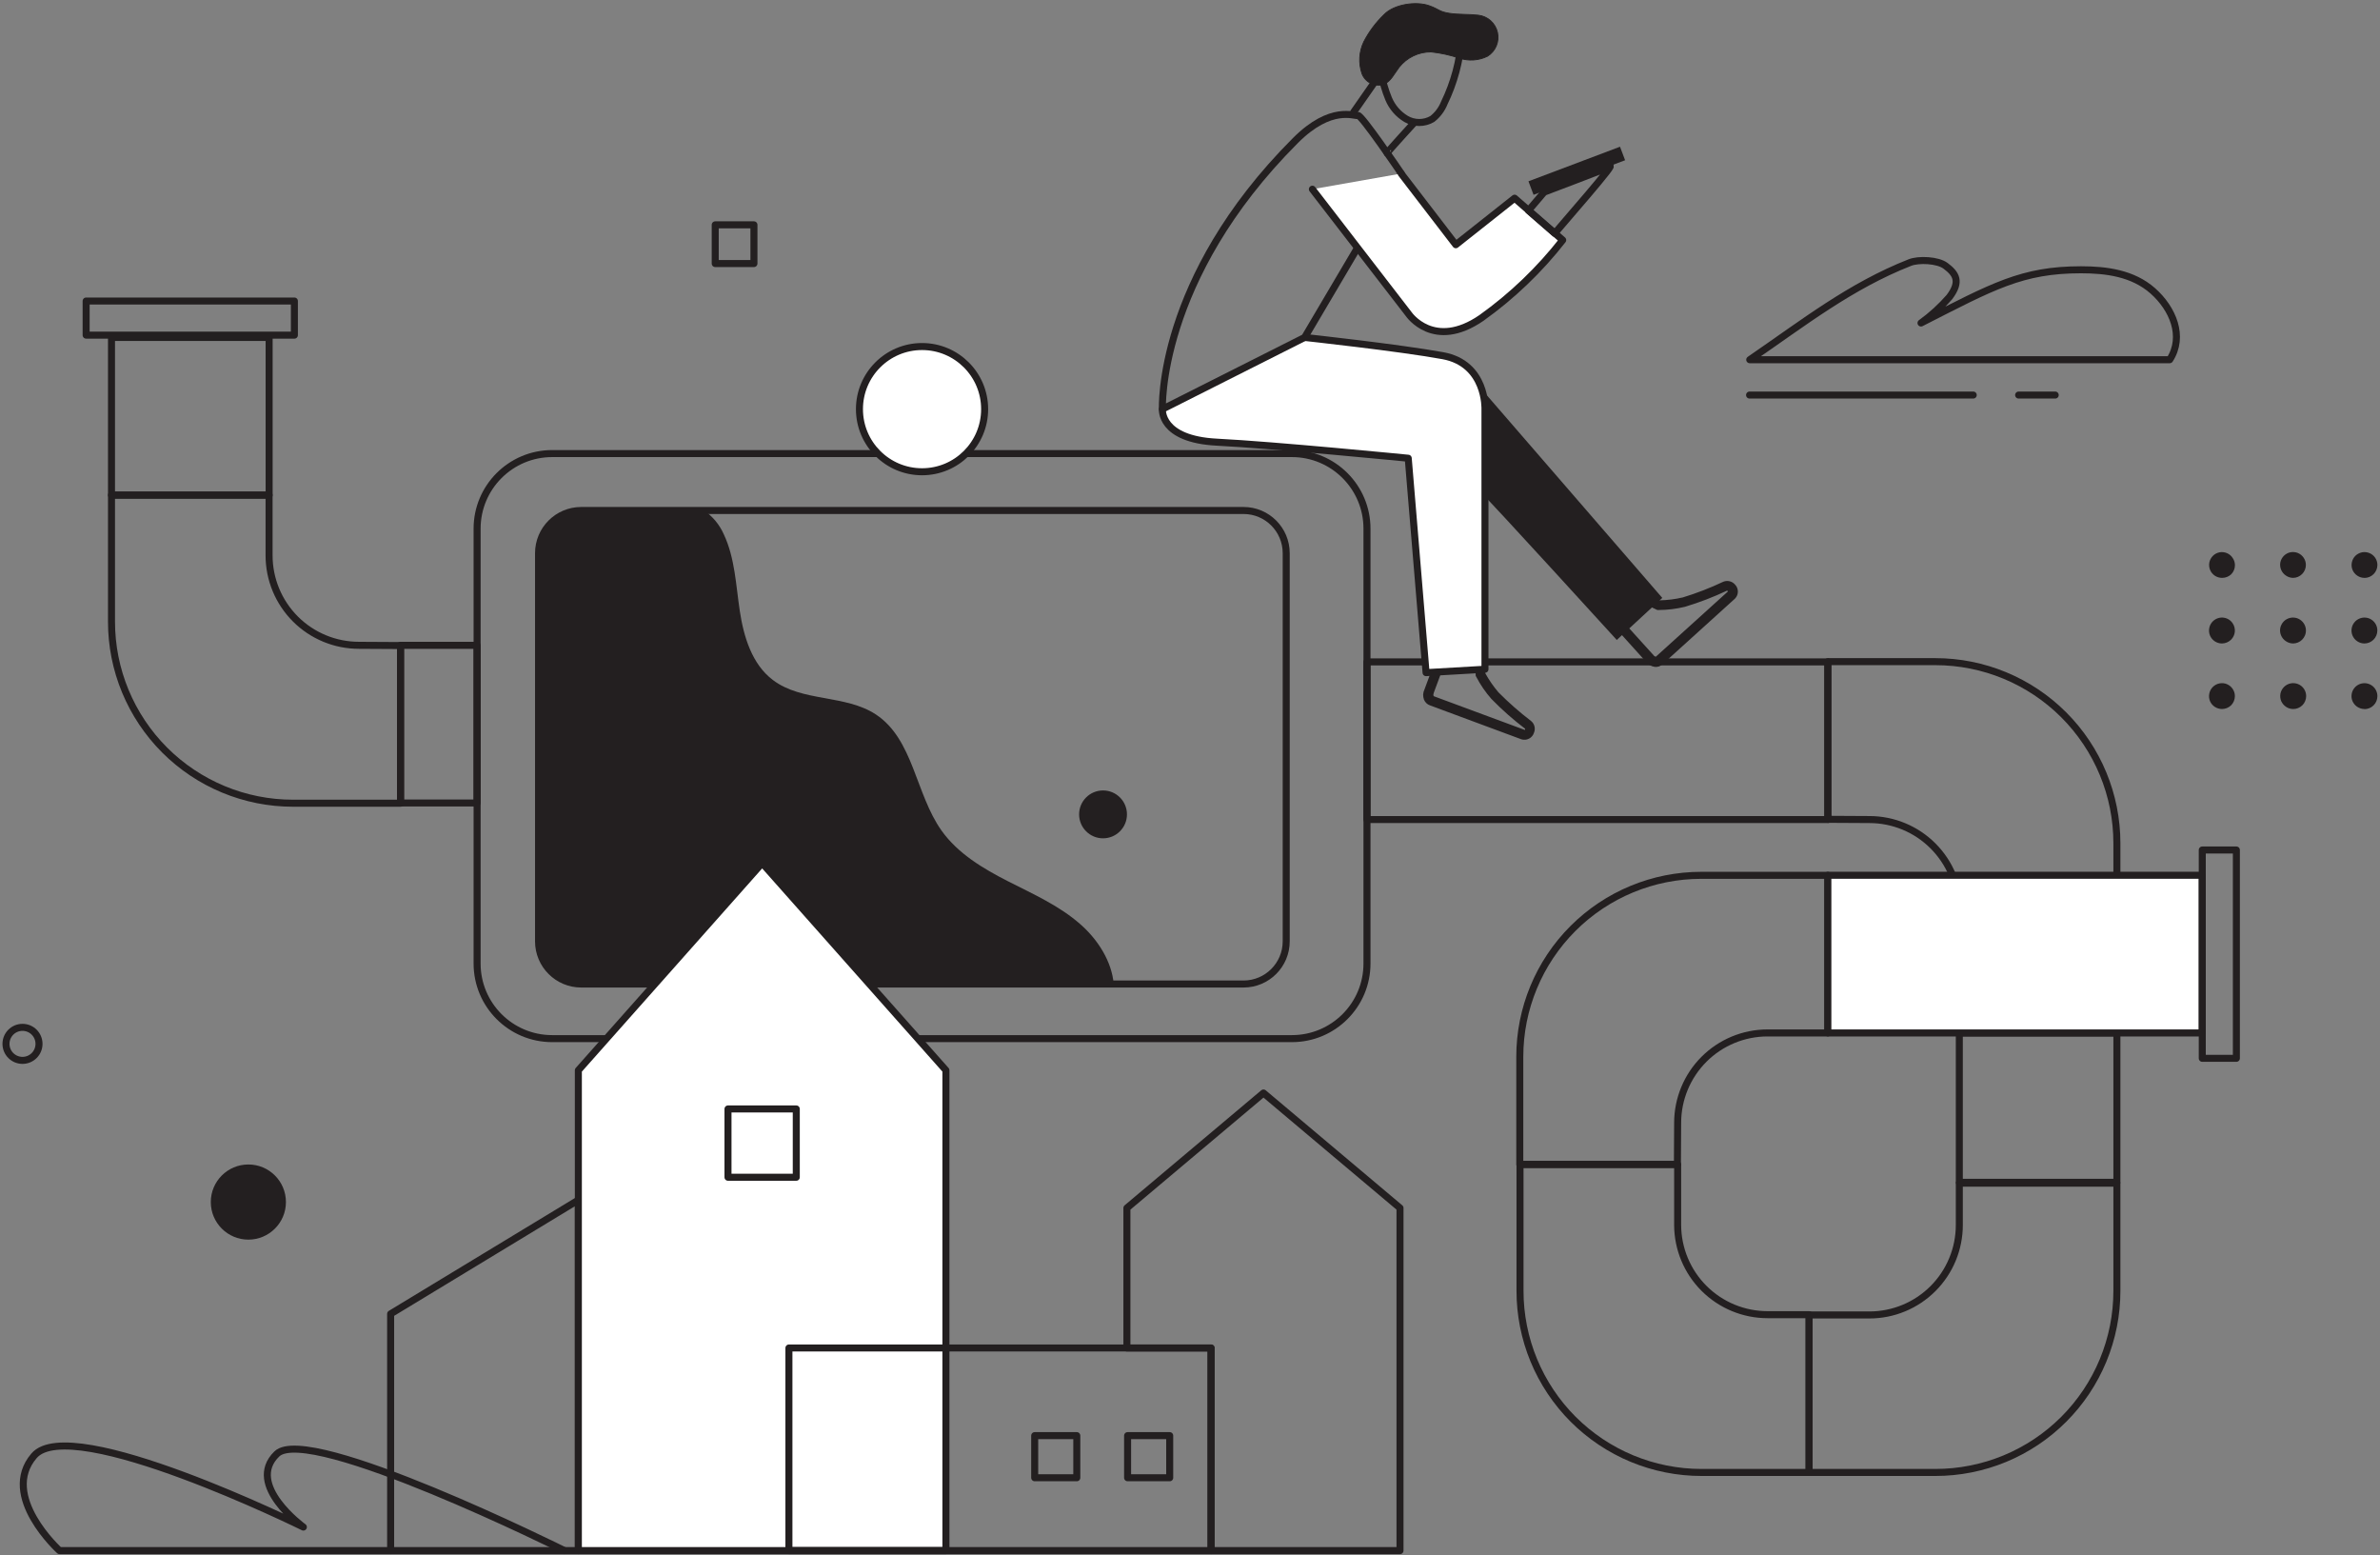 <svg width="678" height="443" viewBox="0 0 678 443" fill="none" xmlns="http://www.w3.org/2000/svg">
<rect x="0" y="0" width="678" height="443" fill="#808080" stroke="none"/>
<path d="M368.03 129.179H157.302C145.49 129.179 135.914 138.755 135.914 150.567V274.418C135.914 286.23 145.49 295.805 157.302 295.805H368.03C379.842 295.805 389.418 286.23 389.418 274.418V150.567C389.418 138.755 379.842 129.179 368.03 129.179Z" stroke="#231F20" stroke-width="2" stroke-linecap="round" stroke-linejoin="round"/>
<path d="M70.752 353.052C76.663 353.052 81.454 348.26 81.454 342.35C81.454 336.439 76.663 331.648 70.752 331.648C64.842 331.648 60.05 336.439 60.05 342.35C60.05 348.26 64.842 353.052 70.752 353.052Z" fill="#231F20"/>
<path d="M6.409 302C9.007 302 11.113 299.894 11.113 297.297C11.113 294.699 9.007 292.593 6.409 292.593C3.812 292.593 1.706 294.699 1.706 297.297C1.706 299.894 3.812 302 6.409 302Z" stroke="#231F20" stroke-width="2" stroke-linecap="round" stroke-linejoin="round"/>
<path d="M314.226 238.756C317.991 238.756 321.043 235.703 321.043 231.938C321.043 228.172 317.991 225.12 314.226 225.12C310.46 225.12 307.408 228.172 307.408 231.938C307.408 235.703 310.46 238.756 314.226 238.756Z" fill="#231F20"/>
<path d="M214.778 64.034H203.748V75.063H214.778V64.034Z" stroke="#231F20" stroke-width="2" stroke-linecap="round" stroke-linejoin="round"/>
<path d="M321.027 344.038L359.934 311.293L398.825 344.038V441.617H345.004V383.912H321.027V344.038Z" stroke="#231F20" stroke-width="2" stroke-linecap="round" stroke-linejoin="round"/>
<path d="M164.759 341.776L111.282 374.193V441.617H164.759V341.776Z" stroke="#231F20" stroke-width="2" stroke-linecap="round" stroke-linejoin="round"/>
<path d="M333.22 408.872H321.224V420.869H333.22V408.872Z" stroke="#231F20" stroke-width="2" stroke-linecap="round" stroke-linejoin="round"/>
<path d="M306.752 408.872H294.756V420.869H306.752V408.872Z" stroke="#231F20" stroke-width="2" stroke-linecap="round" stroke-linejoin="round"/>
<path d="M111.282 441.617H16.948C16.948 441.617 -0.195 426.113 9.704 414.608C20.291 402.284 86.42 434.914 86.42 434.914C86.42 434.914 69.785 422.852 78.865 414.084C87.944 405.316 160.809 441.617 160.809 441.617" stroke="#231F20" stroke-width="2" stroke-linecap="round" stroke-linejoin="round"/>
<path d="M575.055 112.512H585.478" stroke="#231F20" stroke-width="2" stroke-linecap="round" stroke-linejoin="round"/>
<path d="M498.404 112.512H562.124" stroke="#231F20" stroke-width="2" stroke-linecap="round" stroke-linejoin="round"/>
<path d="M76.669 96.107H31.763V141.012H76.669V96.107Z" stroke="#231F20" stroke-width="2" stroke-linecap="round" stroke-linejoin="round"/>
<path d="M102.268 183.787C98.905 183.789 95.574 183.129 92.467 181.843C89.359 180.558 86.535 178.672 84.156 176.295C81.777 173.918 79.89 171.095 78.602 167.988C77.315 164.881 76.652 161.551 76.652 158.188V140.996H31.763V177.051C31.761 183.841 33.096 190.564 35.693 196.838C38.29 203.111 42.097 208.811 46.897 213.613C51.697 218.414 57.396 222.223 63.669 224.822C69.941 227.421 76.664 228.758 83.454 228.758H114.101V183.853L102.268 183.787Z" stroke="#231F20" stroke-width="2" stroke-linecap="round" stroke-linejoin="round"/>
<path d="M135.914 183.787H114.101V228.693H135.914V183.787Z" stroke="#231F20" stroke-width="2" stroke-linecap="round" stroke-linejoin="round"/>
<path d="M83.863 85.733H24.536V95.451H83.863V85.733Z" stroke="#231F20" stroke-width="2" stroke-linecap="round" stroke-linejoin="round"/>
<path d="M532.542 233.413C539.336 233.413 545.851 236.112 550.655 240.915C555.459 245.719 558.158 252.235 558.158 259.029V276.204H603.047V240.149C603.047 226.435 597.599 213.283 587.902 203.586C578.205 193.889 565.053 188.442 551.34 188.442H520.709V233.347L532.542 233.413Z" stroke="#231F20" stroke-width="2" stroke-linecap="round" stroke-linejoin="round"/>
<path d="M520.709 188.507H455.072H389.418V233.413H455.072H520.709V188.507Z" stroke="#231F20" stroke-width="2" stroke-linecap="round" stroke-linejoin="round"/>
<path d="M558.158 348.889C558.158 355.683 555.459 362.198 550.655 367.002C545.851 371.806 539.336 374.505 532.542 374.505H515.366V419.361H551.34C558.131 419.363 564.856 418.027 571.13 415.43C577.404 412.832 583.105 409.023 587.907 404.221C592.709 399.419 596.518 393.718 599.115 387.444C601.713 381.17 603.049 374.445 603.047 367.654V336.974H558.158V348.889Z" stroke="#231F20" stroke-width="2" stroke-linecap="round" stroke-linejoin="round"/>
<path d="M503.534 374.423C496.754 374.423 490.251 371.735 485.449 366.949C480.648 362.163 477.939 355.668 477.918 348.889V331.631H433.012V367.605C433.006 374.399 434.338 381.128 436.934 387.407C439.53 393.686 443.337 399.392 448.139 404.199C452.942 409.006 458.644 412.819 464.92 415.42C471.197 418.022 477.925 419.361 484.719 419.361H515.366V374.423H503.534Z" stroke="#231F20" stroke-width="2" stroke-linecap="round" stroke-linejoin="round"/>
<path d="M477.918 319.799C477.918 313.005 480.617 306.489 485.42 301.685C490.224 296.882 496.74 294.183 503.534 294.183H520.709V249.294H484.654C470.943 249.294 457.794 254.739 448.097 264.432C438.401 274.126 432.951 287.273 432.947 300.984V331.631H477.852L477.918 319.799Z" stroke="#231F20" stroke-width="2" stroke-linecap="round" stroke-linejoin="round"/>
<path d="M558.158 294.183V315.456V336.728H603.047V315.456V294.183H558.158Z" stroke="#231F20" stroke-width="2" stroke-linecap="round" stroke-linejoin="round"/>
<path d="M627.368 249.277H574.039H520.709V294.183H574.039H627.368V249.277Z" fill="white" stroke="#231F20" stroke-width="2" stroke-linecap="round" stroke-linejoin="round"/>
<path d="M637.087 301.41V242.083H627.368V301.41H637.087Z" stroke="#231F20" stroke-width="2" stroke-linecap="round" stroke-linejoin="round"/>
<path d="M618.092 102.449H498.453C513.891 91.862 527.084 81.471 544.063 74.785C546.571 73.785 552.028 74.031 554.257 75.719C557.224 77.948 558.682 80.144 555.355 84.585C552.944 87.358 550.222 89.843 547.243 91.993C567.762 81.537 576.022 76.833 592.837 76.833C599.999 76.833 607.587 77.8 613.274 82.832C618.961 87.863 622.369 95.795 618.092 102.449Z" stroke="#231F20" stroke-width="2" stroke-linecap="round" stroke-linejoin="round"/>
<path d="M153.418 157.532V268.075C153.418 271.3 154.699 274.394 156.98 276.674C159.26 278.955 162.353 280.236 165.578 280.236H317.274C316.684 273.779 312.8 267.666 307.834 263.29C301.819 257.963 294.346 254.653 287.2 251.014C280.055 247.376 272.876 243.099 268.222 236.559C260.781 226.087 260.241 210.567 249.522 203.487C240.836 197.751 228.462 199.979 220.153 193.653C214.221 189.163 211.861 181.378 210.746 173.987C209.632 166.595 209.369 158.942 206.206 152.206C204.984 149.42 203.001 147.035 200.487 145.322H165.611C164.007 145.318 162.418 145.631 160.936 146.243C159.454 146.856 158.107 147.755 156.974 148.89C155.84 150.025 154.943 151.373 154.332 152.856C153.722 154.339 153.411 155.928 153.418 157.532Z" fill="#231F20"/>
<path d="M354.247 145.388H165.578C158.862 145.388 153.418 150.833 153.418 157.549V268.092C153.418 274.808 158.862 280.252 165.578 280.252H354.247C360.963 280.252 366.408 274.808 366.408 268.092V157.549C366.408 150.833 360.963 145.388 354.247 145.388Z" stroke="#231F20" stroke-width="2" stroke-linecap="round" stroke-linejoin="round"/>
<path d="M269.468 304.819L217.121 245.819L164.759 304.819V441.617H269.468V304.819Z" fill="white" stroke="#231F20" stroke-width="2" stroke-linecap="round" stroke-linejoin="round"/>
<path d="M345.004 383.912H224.742V441.617H345.004V383.912Z" stroke="#231F20" stroke-width="2" stroke-linecap="round" stroke-linejoin="round"/>
<path d="M262.666 134.358C272.514 134.358 280.497 126.375 280.497 116.527C280.497 106.679 272.514 98.696 262.666 98.696C252.818 98.696 244.835 106.679 244.835 116.527C244.835 126.375 252.818 134.358 262.666 134.358Z" fill="white" stroke="#231F20" stroke-width="2" stroke-linecap="round" stroke-linejoin="round"/>
<path d="M226.84 315.833H207.386V335.286H226.84V315.833Z" stroke="#231F20" stroke-width="2" stroke-linecap="round" stroke-linejoin="round"/>
<path d="M632.989 163.318C633.463 163.318 633.925 163.177 634.319 162.914C634.712 162.651 635.019 162.278 635.2 161.84C635.381 161.403 635.429 160.922 635.336 160.458C635.244 159.994 635.016 159.567 634.681 159.233C634.347 158.898 633.92 158.67 633.456 158.578C632.992 158.486 632.511 158.533 632.074 158.714C631.637 158.895 631.263 159.202 631 159.595C630.737 159.989 630.597 160.452 630.597 160.925C630.597 161.559 630.849 162.168 631.297 162.617C631.746 163.065 632.355 163.318 632.989 163.318Z" fill="#231F20"/>
<path d="M632.989 164.579C632.26 164.582 631.546 164.365 630.941 163.957C630.342 163.554 629.875 162.984 629.597 162.318C629.322 161.643 629.248 160.903 629.384 160.187C629.529 159.474 629.881 158.819 630.398 158.306C630.914 157.793 631.57 157.444 632.285 157.303C633.005 157.166 633.749 157.25 634.422 157.542C635.094 157.834 635.663 158.322 636.054 158.942C636.46 159.542 636.677 160.249 636.677 160.974C636.676 161.952 636.287 162.889 635.595 163.58C634.888 164.237 633.955 164.595 632.989 164.579ZM632.989 159.778C632.769 159.79 632.555 159.858 632.367 159.974C632.187 160.103 632.045 160.279 631.957 160.482C631.892 160.69 631.892 160.913 631.957 161.121C631.992 161.339 632.095 161.54 632.251 161.696C632.407 161.852 632.608 161.955 632.826 161.99C633.039 162.056 633.268 162.056 633.481 161.99C633.682 161.905 633.853 161.763 633.973 161.58C634.092 161.394 634.154 161.178 634.153 160.958C634.153 160.814 634.124 160.671 634.068 160.539C634.012 160.406 633.929 160.287 633.825 160.187C633.611 159.988 633.331 159.877 633.039 159.876L632.989 159.778Z" fill="#231F20"/>
<path d="M653.279 163.318C653.752 163.318 654.215 163.177 654.608 162.914C655.002 162.651 655.308 162.278 655.49 161.84C655.671 161.403 655.718 160.922 655.626 160.458C655.533 159.994 655.305 159.567 654.971 159.233C654.636 158.898 654.21 158.67 653.746 158.578C653.281 158.486 652.8 158.533 652.363 158.714C651.926 158.895 651.552 159.202 651.289 159.595C651.026 159.989 650.886 160.452 650.886 160.925C650.886 161.559 651.138 162.168 651.587 162.617C652.036 163.065 652.644 163.318 653.279 163.318Z" fill="#231F20"/>
<path d="M653.279 164.579C652.554 164.582 651.846 164.365 651.247 163.957C650.63 163.562 650.145 162.993 649.853 162.321C649.561 161.65 649.476 160.907 649.608 160.187C649.749 159.473 650.098 158.816 650.611 158.3C651.124 157.784 651.779 157.431 652.492 157.286C653.208 157.151 653.948 157.225 654.623 157.499C655.29 157.783 655.86 158.256 656.262 158.86C656.668 159.46 656.885 160.167 656.884 160.892C656.886 161.376 656.791 161.856 656.605 162.303C656.42 162.751 656.147 163.157 655.803 163.498C655.461 163.842 655.055 164.115 654.606 164.301C654.185 164.474 653.735 164.569 653.279 164.579ZM653.279 159.777C653.056 159.779 652.839 159.848 652.656 159.974C652.474 160.094 652.331 160.265 652.246 160.466C652.19 160.681 652.19 160.906 652.246 161.121C652.3 161.336 652.407 161.533 652.558 161.695C652.716 161.847 652.916 161.949 653.131 161.99C653.338 162.064 653.564 162.064 653.771 161.99C653.976 161.906 654.153 161.764 654.279 161.58C654.397 161.394 654.46 161.178 654.459 160.957C654.456 160.668 654.338 160.391 654.131 160.187C653.917 159.988 653.636 159.877 653.344 159.876L653.279 159.777Z" fill="#231F20"/>
<path d="M673.667 163.318C674.14 163.318 674.603 163.177 674.996 162.914C675.39 162.651 675.696 162.278 675.877 161.84C676.058 161.403 676.106 160.922 676.013 160.458C675.921 159.994 675.693 159.567 675.359 159.233C675.024 158.898 674.598 158.67 674.133 158.578C673.669 158.486 673.188 158.533 672.751 158.714C672.314 158.895 671.94 159.202 671.677 159.595C671.414 159.989 671.274 160.452 671.274 160.925C671.274 161.559 671.526 162.168 671.975 162.617C672.423 163.065 673.032 163.318 673.667 163.318Z" fill="#231F20"/>
<path d="M673.568 164.579C672.844 164.582 672.135 164.365 671.536 163.957C670.933 163.555 670.46 162.985 670.176 162.318C669.898 161.643 669.83 160.901 669.979 160.187C670.121 159.475 670.469 158.82 670.979 158.303C671.5 157.798 672.153 157.451 672.864 157.303C673.58 157.167 674.319 157.241 674.994 157.516C675.666 157.793 676.239 158.263 676.642 158.867C677.045 159.472 677.259 160.182 677.256 160.908C677.256 161.886 676.867 162.824 676.176 163.516C675.484 164.207 674.546 164.596 673.568 164.596V164.579ZM673.568 159.778C673.349 159.795 673.136 159.862 672.946 159.974C672.771 160.104 672.635 160.28 672.552 160.482C672.487 160.69 672.487 160.913 672.552 161.121C672.599 161.338 672.707 161.537 672.864 161.695C673.022 161.847 673.221 161.949 673.437 161.99C673.645 162.055 673.868 162.055 674.076 161.99C674.282 161.906 674.459 161.764 674.584 161.58C674.703 161.394 674.766 161.178 674.765 160.958C674.762 160.813 674.73 160.67 674.671 160.537C674.612 160.405 674.527 160.286 674.421 160.187C674.207 159.988 673.926 159.877 673.634 159.876L673.568 159.778Z" fill="#231F20"/>
<path d="M632.989 181.968C633.467 181.971 633.935 181.832 634.334 181.569C634.733 181.305 635.044 180.929 635.228 180.488C635.413 180.048 635.462 179.562 635.369 179.093C635.277 178.624 635.047 178.193 634.709 177.855C634.371 177.517 633.941 177.288 633.472 177.195C633.003 177.103 632.517 177.152 632.076 177.336C631.635 177.521 631.259 177.832 630.996 178.231C630.732 178.629 630.593 179.097 630.597 179.575C630.597 179.89 630.659 180.201 630.779 180.491C630.899 180.781 631.075 181.045 631.297 181.267C631.52 181.489 631.783 181.666 632.074 181.786C632.364 181.906 632.675 181.968 632.989 181.968Z" fill="#231F20"/>
<path d="M632.989 183.263C632.254 183.266 631.535 183.049 630.924 182.64C630.314 182.235 629.839 181.656 629.561 180.978C629.283 180.3 629.216 179.555 629.367 178.838C629.476 178.304 629.701 177.801 630.027 177.364C630.353 176.928 630.771 176.569 631.252 176.314C631.733 176.058 632.265 175.913 632.809 175.887C633.353 175.862 633.896 175.957 634.399 176.166C635.071 176.442 635.643 176.916 636.038 177.527C636.511 178.236 636.724 179.087 636.641 179.936C636.557 180.785 636.182 181.578 635.579 182.181C634.889 182.864 633.96 183.252 632.989 183.263ZM632.989 178.461C632.764 178.463 632.543 178.525 632.35 178.641C632.17 178.77 632.029 178.946 631.941 179.149C631.876 179.363 631.876 179.591 631.941 179.805C631.984 180.023 632.092 180.223 632.252 180.378C632.41 180.535 632.609 180.643 632.826 180.69C633.039 180.755 633.268 180.755 633.481 180.69C633.687 180.606 633.864 180.464 633.989 180.28C634.103 180.092 634.165 179.877 634.169 179.657C634.172 179.509 634.144 179.363 634.089 179.226C634.034 179.089 633.953 178.964 633.849 178.859C633.745 178.753 633.622 178.67 633.485 178.613C633.349 178.556 633.203 178.526 633.055 178.526L632.989 178.461Z" fill="#231F20"/>
<path d="M653.279 181.968C653.757 181.971 654.225 181.832 654.623 181.569C655.022 181.305 655.333 180.929 655.518 180.488C655.702 180.048 655.751 179.562 655.659 179.093C655.566 178.624 655.337 178.193 654.999 177.855C654.661 177.517 654.23 177.288 653.761 177.195C653.292 177.103 652.807 177.152 652.366 177.336C651.925 177.521 651.549 177.832 651.285 178.231C651.022 178.629 650.883 179.097 650.886 179.575C650.886 179.89 650.948 180.201 651.068 180.491C651.189 180.781 651.365 181.045 651.587 181.267C651.809 181.489 652.073 181.666 652.363 181.786C652.654 181.906 652.965 181.968 653.279 181.968Z" fill="#231F20"/>
<path d="M653.279 183.263C652.549 183.263 651.836 183.047 651.23 182.64C650.609 182.246 650.121 181.674 649.829 180.999C649.537 180.324 649.454 179.577 649.591 178.854C649.742 178.137 650.095 177.477 650.607 176.953C651.129 176.439 651.79 176.091 652.509 175.953C653.224 175.81 653.966 175.884 654.639 176.166C655.306 176.45 655.876 176.923 656.278 177.527C656.615 178.03 656.823 178.609 656.883 179.213C656.943 179.816 656.853 180.424 656.622 180.985C656.434 181.432 656.162 181.838 655.819 182.181C655.478 182.526 655.071 182.799 654.623 182.984C654.196 183.16 653.74 183.254 653.279 183.263ZM653.279 178.461C653.057 178.446 652.836 178.51 652.656 178.641C652.46 178.757 652.31 178.936 652.23 179.149C652.165 179.357 652.165 179.58 652.23 179.788C652.268 180.01 652.37 180.215 652.525 180.378C652.686 180.538 652.892 180.647 653.115 180.69C653.329 180.754 653.557 180.754 653.771 180.69C653.974 180.601 654.149 180.46 654.279 180.28C654.395 180.093 654.457 179.877 654.459 179.657C654.461 179.508 654.433 179.36 654.376 179.223C654.32 179.085 654.237 178.959 654.131 178.854C654.029 178.726 653.9 178.622 653.752 178.551C653.604 178.48 653.443 178.444 653.279 178.444V178.461Z" fill="#231F20"/>
<path d="M673.667 181.968C674.145 181.971 674.613 181.832 675.011 181.569C675.41 181.305 675.721 180.929 675.906 180.488C676.09 180.048 676.139 179.562 676.047 179.093C675.954 178.624 675.724 178.193 675.387 177.855C675.049 177.517 674.618 177.288 674.149 177.195C673.68 177.103 673.194 177.152 672.754 177.336C672.313 177.521 671.937 177.832 671.673 178.231C671.41 178.629 671.271 179.097 671.274 179.575C671.274 179.89 671.336 180.201 671.456 180.491C671.576 180.781 671.753 181.045 671.975 181.267C672.197 181.489 672.461 181.666 672.751 181.786C673.041 181.906 673.352 181.968 673.667 181.968Z" fill="#231F20"/>
<path d="M673.568 183.263C672.838 183.265 672.125 183.048 671.52 182.64C670.912 182.234 670.438 181.657 670.159 180.982C669.88 180.306 669.808 179.563 669.952 178.847C670.096 178.13 670.45 177.472 670.968 176.957C671.486 176.442 672.146 176.093 672.864 175.953C673.579 175.81 674.321 175.884 674.994 176.166C675.661 176.45 676.231 176.923 676.633 177.527C677.045 178.135 677.257 178.857 677.239 179.592C677.235 180.567 676.845 181.501 676.154 182.189C675.463 182.877 674.527 183.263 673.552 183.263H673.568ZM673.568 178.461C673.348 178.46 673.132 178.522 672.946 178.641C672.761 178.769 672.614 178.945 672.519 179.149C672.455 179.363 672.455 179.591 672.519 179.805C672.557 180.021 672.66 180.222 672.814 180.378C672.976 180.538 673.181 180.647 673.404 180.69C673.612 180.755 673.836 180.755 674.044 180.69C674.252 180.611 674.43 180.467 674.552 180.28C674.701 180.065 674.769 179.804 674.745 179.543C674.721 179.283 674.606 179.039 674.421 178.854C674.316 178.729 674.186 178.628 674.039 178.557C673.892 178.487 673.731 178.448 673.568 178.444V178.461Z" fill="#231F20"/>
<path d="M632.989 200.635C633.467 200.638 633.934 200.5 634.332 200.237C634.731 199.974 635.042 199.599 635.227 199.159C635.412 198.719 635.462 198.234 635.371 197.766C635.28 197.298 635.051 196.867 634.715 196.528C634.379 196.19 633.95 195.959 633.482 195.864C633.014 195.77 632.529 195.817 632.088 195.999C631.647 196.18 631.269 196.489 631.004 196.886C630.738 197.282 630.597 197.749 630.597 198.226C630.597 198.862 630.848 199.472 631.296 199.924C631.745 200.375 632.353 200.631 632.989 200.635Z" fill="#231F20"/>
<path d="M632.989 201.93C632.256 201.925 631.539 201.709 630.924 201.307C630.32 200.906 629.847 200.336 629.564 199.668C629.287 198.994 629.218 198.251 629.368 197.538C629.502 196.822 629.851 196.165 630.367 195.653C630.887 195.134 631.548 194.78 632.268 194.637C632.984 194.493 633.726 194.568 634.399 194.85C635.066 195.134 635.636 195.607 636.038 196.21C636.444 196.816 636.661 197.529 636.661 198.259C636.657 199.241 636.269 200.182 635.579 200.881C634.885 201.554 633.956 201.93 632.989 201.93ZM632.989 197.111C632.71 197.142 632.453 197.276 632.268 197.488C632.075 197.691 631.969 197.962 631.973 198.242C631.972 198.522 632.078 198.792 632.268 198.996C632.459 199.197 632.714 199.325 632.989 199.357C633.141 199.389 633.297 199.389 633.448 199.357C633.598 199.307 633.737 199.229 633.858 199.127C633.97 199.017 634.064 198.89 634.137 198.75C634.2 198.606 634.234 198.449 634.235 198.291C634.237 198.133 634.204 197.976 634.137 197.833C634.069 197.686 633.974 197.552 633.858 197.439C633.737 197.338 633.598 197.26 633.448 197.21C633.304 197.144 633.148 197.111 632.989 197.111Z" fill="#231F20"/>
<path d="M653.279 200.635C653.611 200.662 653.945 200.621 654.26 200.513C654.575 200.404 654.864 200.232 655.109 200.006C655.354 199.781 655.55 199.507 655.684 199.202C655.817 198.897 655.887 198.567 655.887 198.234C655.887 197.901 655.817 197.571 655.684 197.266C655.55 196.961 655.354 196.687 655.109 196.462C654.864 196.236 654.575 196.064 654.26 195.955C653.945 195.847 653.611 195.806 653.279 195.833C652.676 195.883 652.115 196.157 651.705 196.602C651.296 197.047 651.068 197.629 651.068 198.234C651.068 198.839 651.296 199.421 651.705 199.866C652.115 200.311 652.676 200.585 653.279 200.635Z" fill="#231F20"/>
<path d="M653.279 201.93C652.549 201.93 651.836 201.713 651.23 201.307C650.626 200.901 650.149 200.333 649.854 199.668C649.579 198.993 649.505 198.253 649.641 197.537C649.784 196.821 650.136 196.163 650.653 195.646C651.17 195.129 651.828 194.776 652.544 194.632C653.261 194.489 654.004 194.56 654.68 194.838C655.356 195.116 655.935 195.588 656.344 196.194C656.75 196.799 656.967 197.513 656.966 198.242C656.966 198.726 656.871 199.204 656.688 199.652C656.507 200.107 656.233 200.52 655.885 200.864C655.541 201.202 655.135 201.469 654.688 201.651C654.243 201.842 653.763 201.937 653.279 201.93ZM653.279 197.111C653.059 197.113 652.843 197.175 652.656 197.292C652.467 197.415 652.319 197.592 652.23 197.8C652.165 198.013 652.165 198.242 652.23 198.455C652.273 198.678 652.381 198.884 652.541 199.045C652.701 199.199 652.899 199.306 653.115 199.357C653.329 199.422 653.557 199.422 653.771 199.357C653.979 199.278 654.157 199.134 654.279 198.947C654.42 198.728 654.482 198.467 654.455 198.208C654.428 197.949 654.314 197.707 654.131 197.521C654.029 197.393 653.9 197.289 653.752 197.218C653.605 197.147 653.443 197.111 653.279 197.111Z" fill="#231F20"/>
<path d="M673.667 200.635C674.144 200.638 674.611 200.5 675.01 200.237C675.408 199.974 675.719 199.599 675.904 199.159C676.089 198.719 676.139 198.234 676.048 197.766C675.957 197.298 675.729 196.867 675.392 196.528C675.056 196.19 674.627 195.959 674.159 195.864C673.691 195.77 673.206 195.817 672.765 195.999C672.324 196.18 671.947 196.489 671.681 196.886C671.416 197.282 671.274 197.749 671.274 198.226C671.272 198.541 671.332 198.854 671.451 199.147C671.571 199.439 671.747 199.704 671.969 199.928C672.191 200.152 672.456 200.33 672.747 200.451C673.039 200.573 673.351 200.635 673.667 200.635Z" fill="#231F20"/>
<path d="M673.568 201.93C672.84 201.925 672.128 201.708 671.52 201.307C670.915 200.906 670.442 200.336 670.159 199.668C669.952 199.164 669.858 198.621 669.886 198.077C669.913 197.532 670.061 197.001 670.318 196.521C670.575 196.041 670.936 195.623 671.373 195.299C671.811 194.975 672.316 194.751 672.85 194.645C673.384 194.539 673.936 194.553 674.464 194.685C674.993 194.817 675.486 195.065 675.907 195.411C676.328 195.756 676.668 196.191 676.901 196.683C677.134 197.176 677.255 197.714 677.256 198.259C677.258 198.744 677.164 199.225 676.98 199.675C676.796 200.124 676.524 200.533 676.182 200.877C675.839 201.221 675.432 201.494 674.983 201.68C674.535 201.867 674.054 201.963 673.568 201.963V201.93ZM673.568 197.111C673.29 197.145 673.033 197.279 672.847 197.488C672.665 197.697 672.566 197.965 672.569 198.242C672.569 198.519 672.668 198.786 672.847 198.996C673.039 199.195 673.294 199.322 673.568 199.357C673.804 199.381 674.042 199.332 674.248 199.214C674.454 199.096 674.617 198.917 674.716 198.701C674.779 198.556 674.813 198.4 674.814 198.242C674.816 198.084 674.783 197.927 674.716 197.783C674.654 197.633 674.558 197.498 674.437 197.39C674.321 197.284 674.183 197.204 674.033 197.156C673.883 197.108 673.725 197.093 673.568 197.111Z" fill="#231F20"/>
<path d="M406.675 199.898C406.436 199.658 406.247 199.374 406.118 199.062C405.97 198.658 405.904 198.229 405.921 197.8C405.949 197.373 406.061 196.955 406.249 196.571L410.855 184.164L422.491 188.474L422.622 191.883C423.72 193.899 425.028 195.795 426.522 197.537C429.439 200.479 432.555 203.217 435.848 205.732C436.248 206.06 436.53 206.509 436.651 207.012C436.772 207.515 436.726 208.044 436.519 208.518C436.431 208.815 436.285 209.092 436.087 209.331C435.89 209.571 435.647 209.768 435.372 209.911C435.101 210.057 434.804 210.148 434.497 210.179C434.19 210.21 433.881 210.18 433.586 210.091L407.528 200.422C407.207 200.314 406.916 200.135 406.675 199.898ZM411.92 186.491L407.937 197.243V197.324C407.796 197.666 407.796 198.049 407.937 198.39C407.971 198.466 408.015 198.538 408.068 198.603C408.119 198.67 408.187 198.721 408.265 198.75L434.323 208.403C434.487 208.403 434.799 208.305 434.946 207.912C434.979 207.788 434.979 207.658 434.946 207.535C434.932 207.403 434.881 207.278 434.799 207.174C431.403 204.596 428.204 201.77 425.228 198.718C423.57 196.83 422.145 194.75 420.983 192.523L420.885 192.359L420.786 189.753L411.92 186.491Z" fill="#231F20" stroke="#231F20" stroke-miterlimit="10"/>
<path d="M331.139 116.527C331.139 116.527 330.319 125.115 346.692 125.934C363.064 126.754 401.169 130.507 401.169 130.507L406.249 191.572L423.031 190.605V116.527C423.031 116.527 423.523 103.58 411.035 101.302C398.546 99.024 371.701 96.107 371.701 96.107" fill="white"/>
<path d="M331.139 116.527C331.139 116.527 330.319 125.115 346.692 125.934C363.064 126.754 401.169 130.507 401.169 130.507L406.249 191.572L423.031 190.605V116.527C423.031 116.527 423.523 103.58 411.035 101.302C398.546 99.024 371.701 96.107 371.701 96.107" stroke="#231F20" stroke-width="2" stroke-linecap="round" stroke-linejoin="round"/>
<path d="M331.139 116.527L371.652 96.107L399.202 49.431C399.202 49.431 387.795 32.583 386.861 32.895C385.927 33.206 379.257 29.781 369.03 40.024C329.5 79.57 331.139 116.527 331.139 116.527Z" stroke="#231F20" stroke-width="2" stroke-linecap="round" stroke-linejoin="round"/>
<path d="M373.865 53.889L401.3 89.453C401.3 89.453 408.429 99.925 422.048 90.534C430.777 84.293 438.564 76.831 445.173 68.377L431.472 56.446L414.722 69.704L399.153 49.431" fill="white"/>
<path d="M373.865 53.889L401.3 89.453C401.3 89.453 408.429 99.925 422.048 90.534C430.777 84.293 438.564 76.831 445.173 68.377L431.472 56.446L414.722 69.704L399.153 49.431" stroke="#231F20" stroke-width="2" stroke-linecap="round" stroke-linejoin="round"/>
<path d="M422.327 140.75C423.638 141.717 460.578 182.263 460.578 182.263L473.542 170.283L422.917 111.824L422.327 140.75Z" fill="#231F20"/>
<path d="M472.46 189.327C472.137 189.426 471.797 189.459 471.461 189.425C471.038 189.373 470.63 189.234 470.264 189.015C469.896 188.801 469.573 188.517 469.314 188.179L460.431 178.346L469.641 170.021L472.723 171.479C475.019 171.434 477.304 171.148 479.54 170.627C483.506 169.413 487.379 167.912 491.127 166.136C491.608 165.948 492.134 165.914 492.635 166.038C493.135 166.164 493.583 166.445 493.913 166.841C494.338 167.281 494.575 167.869 494.575 168.48C494.575 169.091 494.338 169.679 493.913 170.119L473.312 188.769C473.067 189.008 472.778 189.198 472.46 189.327ZM462.988 178.444L470.69 186.95C470.792 187.099 470.927 187.222 471.084 187.311C471.239 187.407 471.412 187.474 471.592 187.507C471.673 187.524 471.756 187.524 471.838 187.507C471.916 187.486 471.989 187.447 472.051 187.393L492.668 168.742C492.782 168.627 492.782 168.283 492.504 167.972C492.422 167.869 492.315 167.79 492.192 167.742C492.07 167.701 491.938 167.701 491.816 167.742C487.959 169.567 483.97 171.101 479.884 172.331C477.449 172.925 474.951 173.228 472.444 173.233H472.247L469.887 172.118L462.988 178.444Z" fill="#231F20" stroke="#231F20" stroke-miterlimit="10"/>
<path d="M461.498 41.787L435.418 51.636L436.871 55.484L462.951 45.635L461.498 41.787Z" fill="#231F20"/>
<path d="M442.927 66.476C443.468 65.607 462.316 44.301 458.136 47.694C457.891 47.907 439.879 54.725 439.879 54.725L435.421 59.953L442.927 66.476Z" stroke="#231F20" stroke-width="2" stroke-linecap="round" stroke-linejoin="round"/>
<path d="M393.417 20.669C393.87 23.224 394.595 25.724 395.58 28.126C396.587 30.538 398.346 32.561 400.595 33.894C401.721 34.546 402.998 34.889 404.299 34.889C405.6 34.889 406.877 34.546 408.003 33.894C409.537 32.698 410.725 31.114 411.444 29.306C414.234 23.561 415.903 17.336 416.361 10.966" stroke="#231F20" stroke-width="2" stroke-linecap="round" stroke-linejoin="round"/>
<path d="M393.843 20.144L385.632 31.911" stroke="#231F20" stroke-width="2" stroke-linecap="round" stroke-linejoin="round"/>
<path d="M395.137 43.597C395.056 43.482 402.922 34.878 402.922 34.878" stroke="#231F20" stroke-width="2" stroke-linecap="round" stroke-linejoin="round"/>
<path d="M387.992 20.98C388.444 22.167 389.324 23.141 390.458 23.711C391.593 24.282 392.899 24.406 394.121 24.061C396.203 23.242 397.203 20.947 398.579 19.144C399.661 17.775 401.042 16.671 402.615 15.915C404.188 15.16 405.913 14.773 407.659 14.785C410.403 15.077 413.107 15.671 415.722 16.555C418.365 17.444 421.253 17.25 423.753 16.014C424.869 15.321 425.742 14.298 426.252 13.087C426.762 11.876 426.883 10.537 426.599 9.254C426.314 7.971 425.639 6.808 424.665 5.926C423.691 5.044 422.468 4.486 421.163 4.329C418.524 4.017 415.476 4.198 412.87 3.788C409.838 3.313 410.019 2.641 407.134 1.625C403.365 0.281 397.071 1.248 394.302 4.149C391.953 6.4 389.992 9.025 388.5 11.917C387.145 14.753 386.962 18.01 387.992 20.98Z" fill="#231F20" stroke="#231F20" stroke-width="0.25" stroke-miterlimit="10"/>
</svg>
